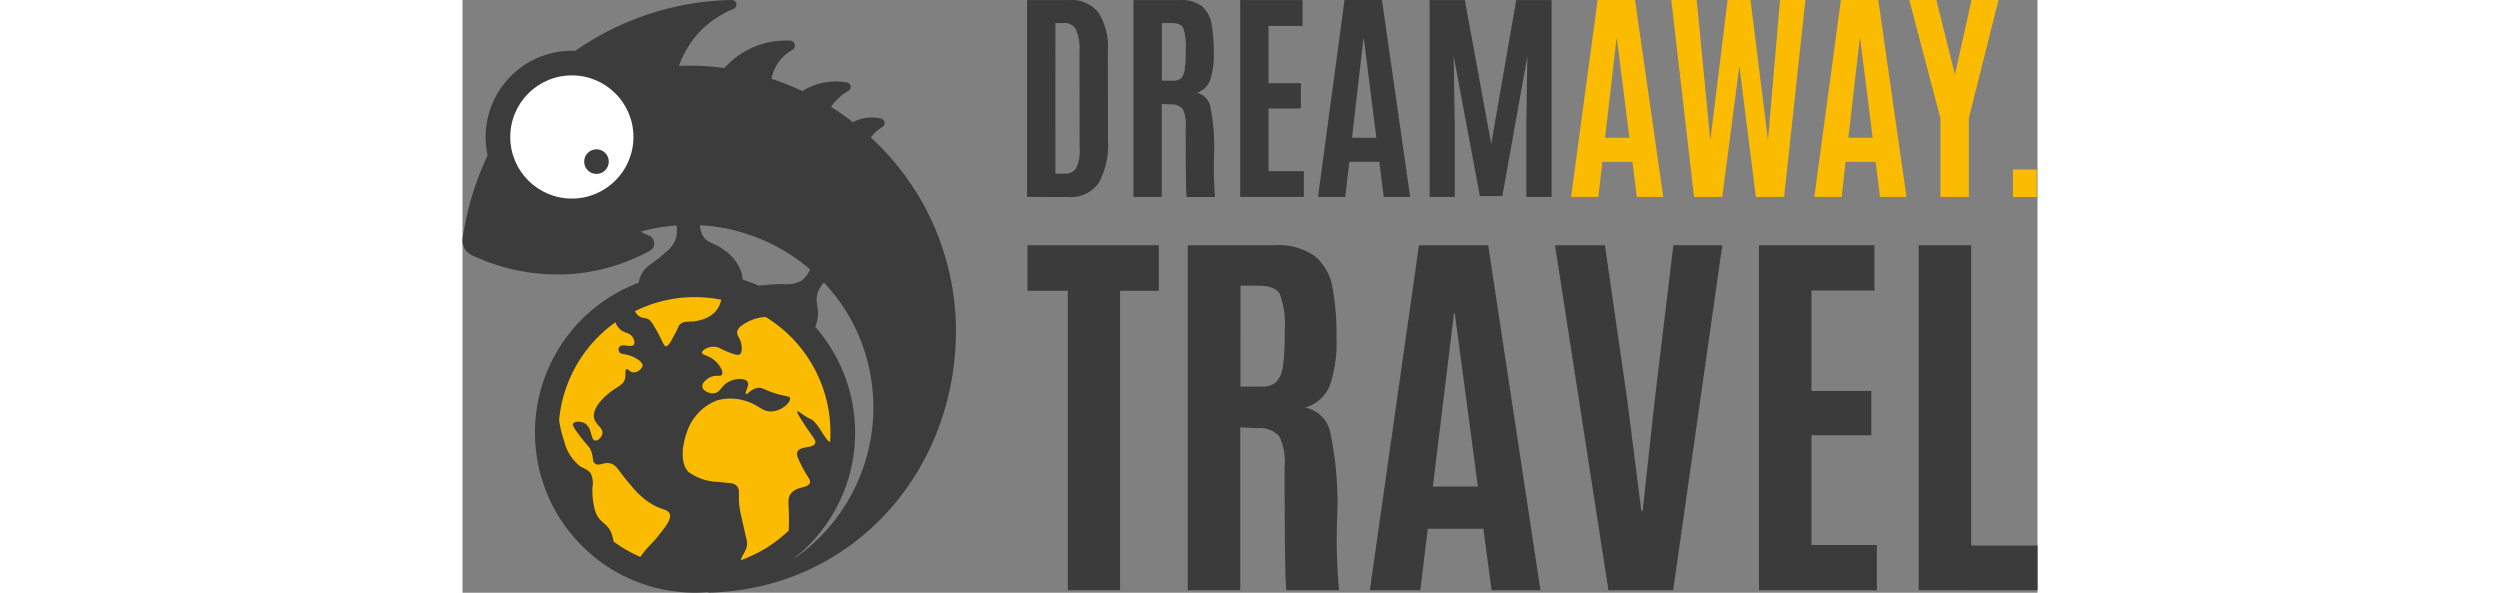 <svg xmlns="http://www.w3.org/2000/svg" viewBox="0 0 126 47.417" width="200">
  <rect x="0" y="0" width="126" height="47.417" fill="#808080" stroke="none"/>
  <g id="Grupo_276" data-name="Grupo 276" transform="translate(-133.227 -181.228)">
    <path id="Trazado_451" data-name="Trazado 451" d="M172.7,207.323a21.031,21.031,0,0,0-6.8-15.091,2.82,2.82,0,0,1,.658-.675,2.863,2.863,0,0,1,.25-.162.369.369,0,0,0-.1-.678,3.138,3.138,0,0,0-.527-.083,3.213,3.213,0,0,0-1.723.367q-.841-.654-1.747-1.225a4.123,4.123,0,0,1,1.023-1.045,4.048,4.048,0,0,1,.356-.226.366.366,0,0,0-.109-.682,5.078,5.078,0,0,0-3.567.692,21.375,21.375,0,0,0-2.471-.983,3.5,3.5,0,0,1,.517-1.247,3.426,3.426,0,0,1,1.157-1.07.393.393,0,0,0-.176-.734,6.592,6.592,0,0,0-5.266,2.19,21.25,21.25,0,0,0-3.632-.175A8.042,8.042,0,0,1,151.988,184a7.893,7.893,0,0,1,2.934-2.064.37.37,0,0,0-.161-.709h0a22.66,22.66,0,0,0-12.513,4.069c-.091,0-.181-.007-.273-.007a6.9,6.9,0,0,0-6.739,8.367,23.53,23.53,0,0,0-2,6.631,1.281,1.281,0,0,0,.728,1.349,15.985,15.985,0,0,0,8.669,1.446,15.648,15.648,0,0,0,5.581-1.789.671.671,0,0,0-.039-1.2l-.7-.331a14.591,14.591,0,0,1,2.865-.5,2.183,2.183,0,0,1-.2,1.427,3.356,3.356,0,0,1-.707.761c-.969.895-1.541,1.024-1.9,1.74a2.21,2.21,0,0,0-.208.652,12.81,12.81,0,0,0,4.506,24.8c.376,0,.748-.019,1.116-.051l-.131.051C164.534,228.409,172.87,218.792,172.7,207.323Zm-12.449-3.588a2.652,2.652,0,0,1-1.413.217,17.293,17.293,0,0,0-1.9.134,12.643,12.643,0,0,0-1.3-.485,2.78,2.78,0,0,0-.117-.628,3.528,3.528,0,0,0-1.359-1.74c-.844-.633-1.257-.51-1.631-1.033a1.8,1.8,0,0,1-.31-.958,14.794,14.794,0,0,1,8.805,3.531A1.912,1.912,0,0,1,160.251,203.735Zm-.489,22.181-.072.028a12.8,12.8,0,0,0,1.757-18.563,2.87,2.87,0,0,0,.218-.982c.023-.661-.209-1.024-.054-1.631a2.126,2.126,0,0,1,.533-.932,14.474,14.474,0,0,1,2.62,3.868A14.708,14.708,0,0,1,159.762,225.916Z" transform="translate(0 0)" fill="#3c3c3c"/>
    <g id="Grupo_274" data-name="Grupo 274" transform="translate(178.393 181.233)">
      <path id="Trazado_452" data-name="Trazado 452" d="M339.5,197V181.25h3.341a2.736,2.736,0,0,1,2.381,1.025,5.138,5.138,0,0,1,.74,3.021l.009,7.108a6.4,6.4,0,0,1-.744,3.491,2.744,2.744,0,0,1-2.461,1.11Zm2.267-1.862h.744a1.009,1.009,0,0,0,.909-.43,3.08,3.08,0,0,0,.283-1.575l-.009-7.779a3.9,3.9,0,0,0-.283-1.746,1.019,1.019,0,0,0-.977-.519h-.668Z" transform="translate(-339.499 -181.25)" fill="#3b3b3b"/>
      <path id="Trazado_453" data-name="Trazado 453" d="M381.348,189.6l-.727-.036V197h-2.266V181.25H382.1a2.609,2.609,0,0,1,1.742.5,2.4,2.4,0,0,1,.757,1.388,12.051,12.051,0,0,1,.182,2.327,6.42,6.42,0,0,1-.288,2.189,1.64,1.64,0,0,1-1.066,1.011,1.417,1.417,0,0,1,1.074,1.1,16.284,16.284,0,0,1,.3,3.988,27.486,27.486,0,0,0,.084,3.254h-2.266q-.085-.179-.085-5.648a2.735,2.735,0,0,0-.237-1.392A1.13,1.13,0,0,0,381.348,189.6Zm-.719-1.9h.905a.872.872,0,0,0,.638-.206,1.276,1.276,0,0,0,.287-.707,10.6,10.6,0,0,0,.08-1.531v-.1a4.36,4.36,0,0,0-.2-1.674q-.2-.394-.939-.394h-.77Z" transform="translate(-369.846 -181.25)" fill="#3b3b3b"/>
      <path id="Trazado_454" data-name="Trazado 454" d="M417.364,197V181.25h4.99v2.068H419.63V187.9h2.588v2.023H419.63v5.013h2.825V197Z" transform="translate(-400.314 -181.25)" fill="#3b3b3b"/>
      <path id="Trazado_455" data-name="Trazado 455" d="M445.791,197l2.123-15.754h2.994L453.166,197h-2.114l-.355-2.811h-2.4L447.973,197Zm4.668-4.735-1-7.913h-.034l-.914,7.913Z" transform="translate(-422.517 -181.25)" fill="#3b3b3b"/>
      <path id="Trazado_456" data-name="Trazado 456" d="M486.577,197V181.25h2.816l2.114,11.511L493.5,181.25h2.833V197h-2.021v-5.872l.084-5.389-2,11.189h-1.8L488.5,185.744l.085,5.389V197Z" transform="translate(-454.372 -181.25)" fill="#3b3b3b"/>
      <path id="Trazado_457" data-name="Trazado 457" d="M538.255,197l2.123-15.754h2.994L545.63,197h-2.114l-.355-2.811h-2.4L540.437,197Zm4.668-4.735-1-7.913h-.034l-.913,7.913Z" transform="translate(-494.735 -181.25)" fill="#fbbb00"/>
      <path id="Trazado_458" data-name="Trazado 458" d="M576.689,197l-1.818-15.754h2.03l1.091,11.225,1.387-11.225h1.827l1.4,11.225.964-11.225H585.6L583.895,197h-2.258l-1.319-10.473L578.947,197Z" transform="translate(-523.333 -181.25)" fill="#fbbb00"/>
      <path id="Trazado_459" data-name="Trazado 459" d="M627.129,197l2.123-15.754h2.994L634.5,197h-2.115l-.355-2.811h-2.4L629.311,197Zm4.668-4.735-1-7.913h-.034l-.913,7.913Z" transform="translate(-564.148 -181.25)" fill="#fbbb00"/>
      <path id="Trazado_460" data-name="Trazado 460" d="M664.308,197v-6.293l-2.495-9.462h2.165l1.472,5.89h.034l1.311-5.89h2.157l-2.376,9.462V197Z" transform="translate(-591.238 -181.25)" fill="#fbbb00"/>
      <path id="Trazado_461" data-name="Trazado 461" d="M699.7,245.346v-2.2h1.9v2.2Z" transform="translate(-620.83 -229.591)" fill="#fbbb00"/>
    </g>
    <g id="Grupo_275" data-name="Grupo 275" transform="translate(178.426 200.851)">
      <path id="Trazado_462" data-name="Trazado 462" d="M342.878,298.444V274.485h-3.226v-3.638h10.507v3.638h-3.1v23.959Z" transform="translate(-339.652 -270.847)" fill="#3b3b3b"/>
      <path id="Trazado_463" data-name="Trazado 463" d="M403.765,285.476l-1.347-.063v13.03h-4.2v-27.6h6.937a5.025,5.025,0,0,1,3.226.87,4.151,4.151,0,0,1,1.4,2.43,19.986,19.986,0,0,1,.337,4.077,10.693,10.693,0,0,1-.532,3.834,2.972,2.972,0,0,1-1.973,1.772,2.558,2.558,0,0,1,1.989,1.928,27.021,27.021,0,0,1,.564,6.986,45.465,45.465,0,0,0,.157,5.7h-4.2q-.157-.313-.157-9.894a4.572,4.572,0,0,0-.438-2.438A2.155,2.155,0,0,0,403.765,285.476Zm-1.331-3.324h1.676a1.675,1.675,0,0,0,1.182-.361,2.174,2.174,0,0,0,.533-1.239,17.542,17.542,0,0,0,.149-2.681V277.7a7.261,7.261,0,0,0-.376-2.932q-.376-.69-1.738-.69h-1.425Z" transform="translate(-385.397 -270.847)" fill="#3b3b3b"/>
      <path id="Trazado_464" data-name="Trazado 464" d="M464.73,298.444l3.93-27.6H474.2l4.181,27.6H474.47l-.658-4.923h-4.447l-.595,4.923Zm8.644-8.295-1.848-13.861h-.063l-1.691,13.861Z" transform="translate(-437.342 -270.847)" fill="#3b3b3b"/>
      <path id="Trazado_465" data-name="Trazado 465" d="M536.657,298.444l-4.275-27.6h3.993l1.8,12.466,1.112,8.781h.109l.955-8.781,1.5-12.466h3.915l-3.93,27.6Z" transform="translate(-490.181 -270.847)" fill="#3b3b3b"/>
      <path id="Trazado_466" data-name="Trazado 466" d="M606.9,298.444v-27.6h9.239v3.622H611.1V282.5h4.791v3.544H611.1v8.781h5.23v3.622Z" transform="translate(-548.382 -270.847)" fill="#3b3b3b"/>
      <path id="Trazado_467" data-name="Trazado 467" d="M665.254,298.444v-27.6h4.2v24.022h5.308v3.575Z" transform="translate(-593.959 -270.847)" fill="#3b3b3b"/>
    </g>
    <circle id="Elipse_39" data-name="Elipse 39" cx="4.927" cy="4.927" r="4.927" transform="translate(137.048 187.26)" fill="#fff"/>
    <circle id="Elipse_40" data-name="Elipse 40" cx="0.985" cy="0.985" r="0.985" transform="translate(142.96 193.172)" fill="#3c3c3c"/>
    <path id="Trazado_468" data-name="Trazado 468" d="M201.043,289.778a10.792,10.792,0,0,0-4.8,1.122l0,.018a1.032,1.032,0,0,0,.335.391c.241.163.425.118.643.2.189.067.342.2.755.95.521.944.568,1.253.755,1.258.167,0,.347-.323.7-.978.339-.631.282-.656.419-.783.4-.369.811-.082,1.7-.363a2.426,2.426,0,0,0,1.062-.587,2.056,2.056,0,0,0,.529-1.019A10.871,10.871,0,0,0,201.043,289.778Z" transform="translate(-49.216 -84.782)" fill="#fbbb00"/>
    <path id="Trazado_469" data-name="Trazado 469" d="M220.314,297.03h0l-.034,0a3.6,3.6,0,0,0-1.9.7.8.8,0,0,0-.335.447c-.074.352.252.528.335,1.09.018.124.088.6-.14.755-.1.071-.245.066-.727-.112-.835-.308-.926-.482-1.286-.5-.5-.029-1.012.265-1.006.475s.514.183,1.034.643c.39.345.708.891.559,1.118-.123.188-.453-.017-.922.2-.312.142-.7.473-.643.782s.545.561.95.5c.532-.076.548-.626,1.23-.95.53-.253,1.237-.26,1.425.028.2.31-.246.882-.112.978.115.082.384-.379.894-.475.381-.071.534.128,1.313.391.912.307,1.258.221,1.314.419.086.306-.6.983-1.4,1.062-.825.082-1.091-.551-2.263-.866a3.957,3.957,0,0,0-2.208,0,4.115,4.115,0,0,0-2.375,2.515c-.09.244-.8,2.262.14,3.214a4.3,4.3,0,0,0,2.4.782c.837.117,1.178.034,1.453.335.3.328.07.619.224,1.76.03.227.151.757.391,1.817.194.856.221.923.2,1.118-.073.567-.4.8-.5,1.233a10.78,10.78,0,0,0,2.522-1.3l.01-.007q.226-.158.444-.327l.012-.009q.218-.17.427-.35l.007-.006q.212-.183.414-.377c.02-.437.022-.814.017-1.115-.018-1.1-.127-1.447.14-1.816.468-.65,1.4-.411,1.537-.894.076-.273-.2-.418-.671-1.37-.286-.581-.427-.876-.335-1.09.218-.511,1.264-.258,1.425-.7.089-.242-.177-.457-.922-1.593-.508-.774-.541-.915-.5-.95.081-.075.464.341,1.118.643.513.237,1.148,1.716,1.5,1.811.017-.247.028-.5.028-.747A10.832,10.832,0,0,0,220.314,297.03Z" transform="translate(-62.835 -90.444)" fill="#fbbb00"/>
    <path id="Trazado_470" data-name="Trazado 470" d="M168.555,306.688c-.006.061-.013.123-.018.184h0a8.045,8.045,0,0,0,.4,1.681,3.614,3.614,0,0,0,1.258,2.012c.362.228.683.276.894.643a1.827,1.827,0,0,1,.112,1.062,5.839,5.839,0,0,0,.252,1.984c.338.905.978.85,1.286,1.732a3.571,3.571,0,0,1,.154.617c.156.115.315.226.477.333l.084.054q.208.134.422.259l.1.056q.219.125.444.239l.078.04c.175.087.353.171.533.249h0c.071-.1.145-.2.227-.31.459-.592.7-.725,1.229-1.4.646-.815,1.045-1.318.894-1.733-.133-.366-.565-.308-1.341-.727a6.432,6.432,0,0,1-1.788-1.593c-.989-1.1-1.1-1.647-1.7-1.733-.515-.073-.845.257-1.146.028-.258-.2-.085-.489-.335-1.062-.142-.324-.236-.319-.81-1.062-.679-.879-.643-1.01-.615-1.062.1-.193.6-.235.95-.028.6.36.438,1.3.81,1.369.219.042.526-.235.587-.531.1-.508-.59-.709-.671-1.341-.113-.882,1.07-1.814,1.285-1.984.592-.467,1.076-.578,1.2-1.09.084-.34-.03-.695.112-.754s.255.221.531.251c.34.037.777-.313.755-.587-.029-.353-.84-.78-1.453-.866-.1-.014-.33-.038-.419-.2a.376.376,0,0,1,.028-.391c.238-.3.94.1,1.146-.168.119-.155.017-.463-.112-.643-.249-.349-.623-.254-1.006-.615a1.4,1.4,0,0,1-.335-.5l-.043-.022A10.827,10.827,0,0,0,168.555,306.688Z" transform="translate(-27.579 -92.051)" fill="#fbbb00"/>
  </g>
</svg>
